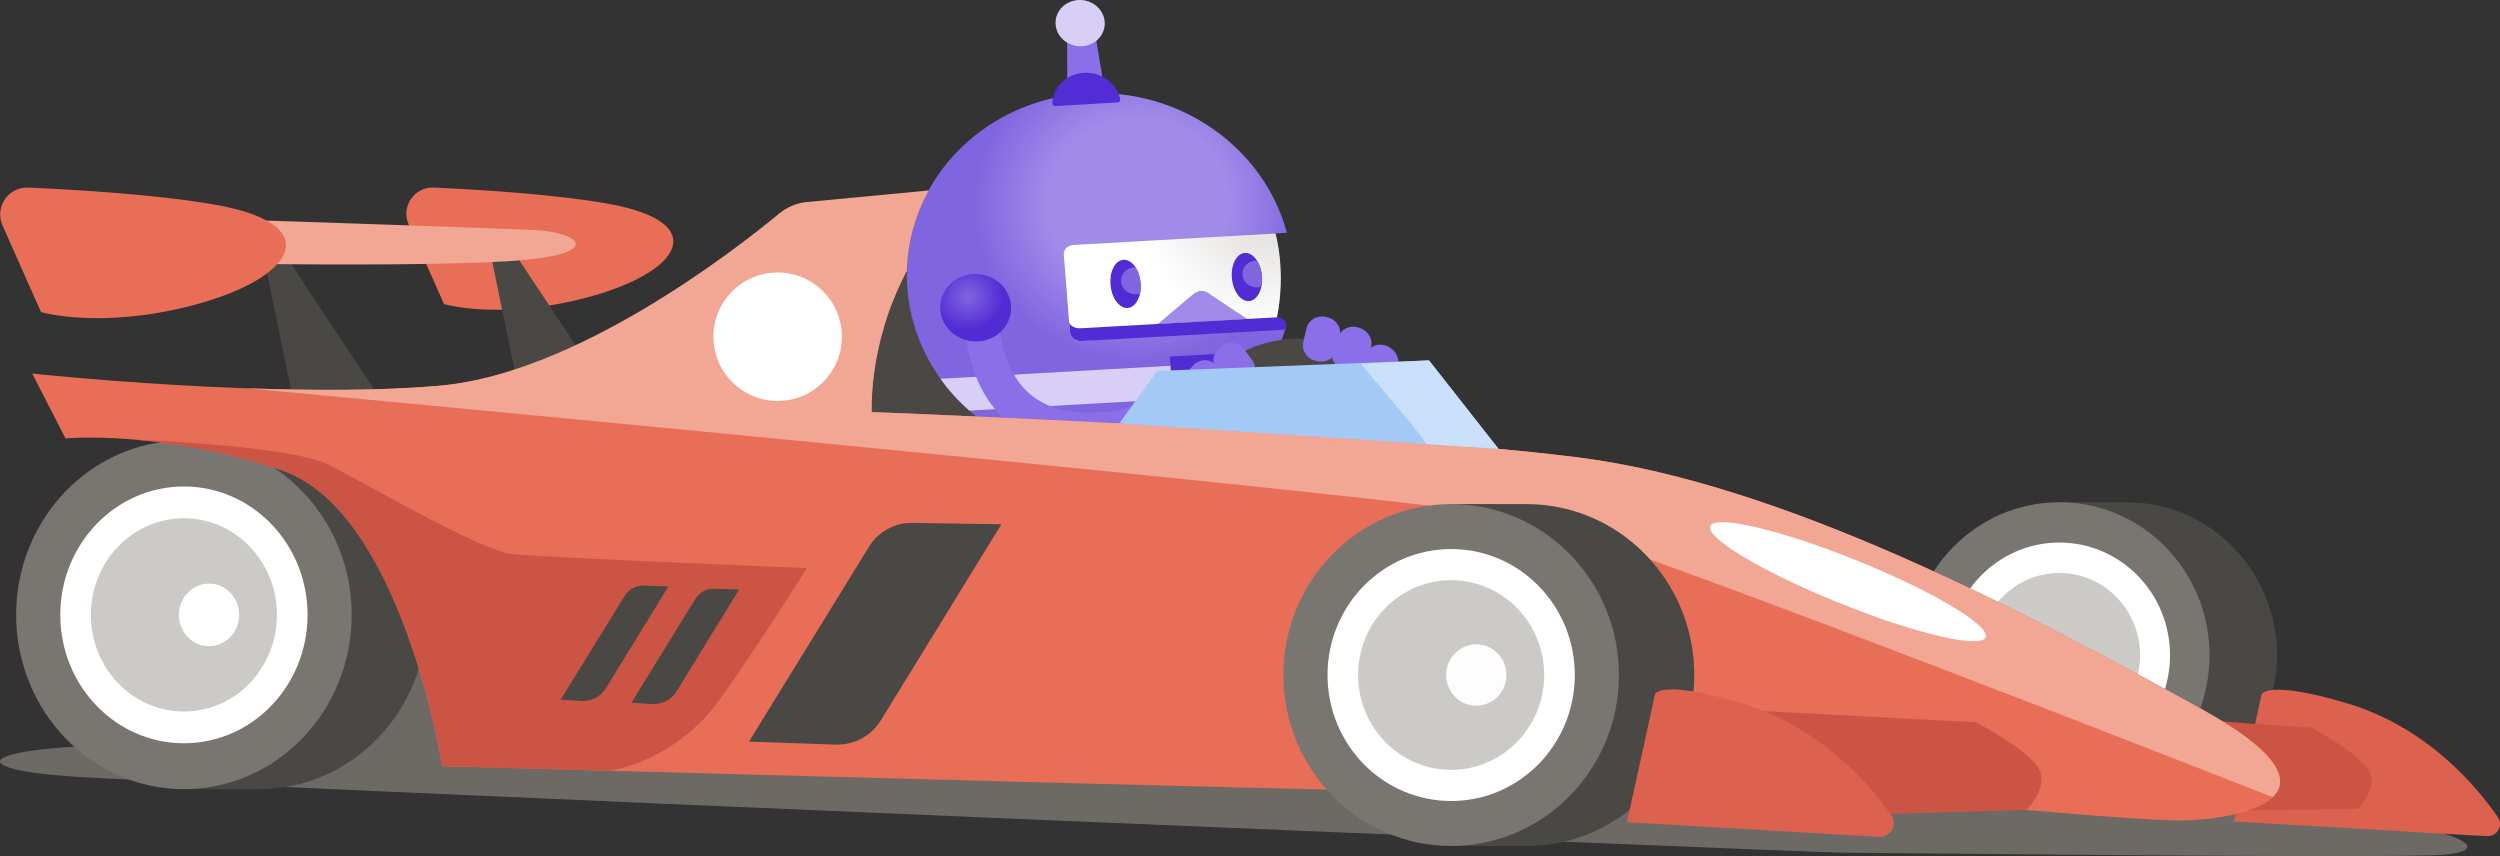 <?xml version="1.0" encoding="UTF-8" standalone="no"?>
<svg
   width="373.27"
   height="127.826"
   viewBox="0 0 373.27 127.826"
   fill="none"
   version="1.1"
   id="svg344"
   sodipodi:docname="bot-racecar.svg"
   inkscape:version="1.2.2 (732a01da63, 2022-12-09, custom)"
   xmlns:inkscape="http://www.inkscape.org/namespaces/inkscape"
   xmlns:sodipodi="http://sodipodi.sourceforge.net/DTD/sodipodi-0.dtd"
   xmlns="http://www.w3.org/2000/svg"
   xmlns:svg="http://www.w3.org/2000/svg">
  <rect x="0" y="0" width="373.27" height="127.826" fill="#333333" stroke="none"/>
  <sodipodi:namedview
     id="namedview346"
     pagecolor="#ffffff"
     bordercolor="#666666"
     borderopacity="1.0"
     inkscape:showpageshadow="2"
     inkscape:pageopacity="0.0"
     inkscape:pagecheckerboard="0"
     inkscape:deskcolor="#d1d1d1"
     showgrid="false"
     inkscape:zoom="2.1477987"
     inkscape:cx="172.2694"
     inkscape:cy="43.06735"
     inkscape:window-width="1866"
     inkscape:window-height="1016"
     inkscape:window-x="54"
     inkscape:window-y="27"
     inkscape:window-maximized="1"
     inkscape:current-layer="svg344" />
  <path
     d="m 9.71,115.865 c 15.7,1.22 261.23,11.45 265.5,11.45 4.27,0 82.27,0.91 89.58,0.3 7.31,-0.61 3.35,-3.35 -10.36,-5.18 -13.71,-1.83 -188.3,-24.99 -188.3,-24.99 l -110.91,-5.48 c 0,0 3.7,18.93 -33.12,19.18 -25.3,0.18 -28.09,3.5 -12.39,4.72 z"
     fill="#6d6a66"
     id="path173" />
  <path
     d="m 61.02,33.525 c -1.19,-2.67 0.84,-5.65 3.76,-5.52 7.04,0.32 18.46,1.03 26.26,2.46 15.18,2.79 10.76,10.21 -3.43,13.96 -12.98,3.43 -21.31,0.98 -21.31,0.98 z"
     fill="#e86e58"
     id="path175" />
  <path
     d="m 192.52,57.565 c -0.41,-2.79 1.64,-5.43 4.57,-5.9 2.93,-0.46 5.64,1.43 6.05,4.22 0.41,2.79 -1.64,5.43 -4.57,5.9 -2.93,0.46 -5.64,-1.43 -6.05,-4.22 z"
     fill="url(#paint0_radial)"
     id="path177"
     style="fill:url(#paint0_radial)" />
  <path
     d="m 148.91,65.275 -30,-3.14 c 0,0 6.63,-30.53 23.37,-30.35 16.74,0.17 6.63,33.49 6.63,33.49 z"
     fill="#4a4844"
     id="path179" />
  <path
     d="m 190.6,47.375 c 1.4,-7.05 -0.23,-12.52 -0.23,-12.52 l 1.72,-0.1 0.04,-0.03 c -3.38,-12.6 -15.81,-21.58 -29.9,-20.78 -15.88,0.9 -27.87,13.88 -26.77,28.98 1.1,15.1 14.86,26.63 30.74,25.73 12.53,-0.71 22.63,-8.94 25.8,-19.8 0.08,-0.46 0.01,-1.27 -1.4,-1.48 z"
     fill="url(#paint1_radial)"
     id="path181"
     style="fill:url(#paint1_radial)" />
  <path
     d="m 190.07,53.745 -49.65,2.81 c 1.24,1.74 2.69,3.33 4.3,4.75 l 41.77,-2.36 c 1.39,-1.59 2.6,-3.33 3.58,-5.2 z"
     fill="#d8cff7"
     id="path183" />
  <path
     d="m 175.23,61.075 9.32,-0.53 -0.57,-7.84 -9.31,0.53 z"
     fill="#512bd4"
     id="path185" />
  <path
     d="m 176.65,58.055 c -0.06,0 -0.12,-0.01 -0.16,-0.05 -0.05,-0.04 -0.07,-0.08 -0.08,-0.14 0,-0.06 0.01,-0.11 0.05,-0.15 0.04,-0.04 0.09,-0.07 0.15,-0.07 0.06,0 0.12,0.01 0.16,0.05 0.05,0.04 0.07,0.09 0.08,0.14 0,0.06 -0.02,0.1 -0.06,0.15 -0.03,0.05 -0.08,0.07 -0.14,0.07 z"
     fill="#ffffff"
     id="path187" />
  <path
     d="m 179.12,57.895 -0.4,0.02 -1.17,-1.54 c -0.03,-0.04 -0.05,-0.08 -0.08,-0.12 h -0.01 c 0.01,0.05 0.02,0.14 0.03,0.3 l 0.1,1.42 -0.36,0.02 -0.15,-2.17 0.43,-0.02 1.13,1.5 c 0.05,0.06 0.08,0.1 0.09,0.13 h 0.01 c -0.01,-0.06 -0.03,-0.15 -0.04,-0.29 l -0.1,-1.4 0.35,-0.02 z"
     fill="#ffffff"
     id="path189" />
  <path
     d="m 180.86,57.795 -1.25,0.07 -0.15,-2.17 1.2,-0.06 0.02,0.31 -0.83,0.04 0.04,0.61 0.76,-0.04 0.02,0.3 -0.76,0.04 0.04,0.64 0.88,-0.05 z"
     fill="#ffffff"
     id="path191" />
  <path
     d="m 182.5,55.835 -0.64,0.03 0.13,1.86 -0.37,0.02 -0.13,-1.86 -0.64,0.03 -0.02,-0.31 1.64,-0.09 z"
     fill="#ffffff"
     id="path193" />
  <path
     d="m 190.67,47.375 c 1.38,-6.96 -0.19,-12.38 -0.23,-12.51 l -29.83,1.69 c 0,0 -1.89,-0.07 -1.77,1.56 0.12,1.63 0.52,6.24 0.89,11.35 0.08,1.05 1.02,1.5 1.73,1.46 -0.01,0 28.54,-2.38 29.21,-3.55 z"
     fill="url(#paint2_radial)"
     id="path195"
     style="fill:url(#paint2_radial)" />
  <path
     d="m 172.87,48.395 c 0,0 4.34,-3.71 5.19,-4.4 0.85,-0.69 1.63,-0.77 2.5,-0.14 0.87,0.63 5.71,3.79 5.71,3.79 z"
     fill="#a08be8"
     id="path197" />
  <path
     d="m 191.91,49.215 c 0,0 0.75,-1.54 -1.24,-1.84 0,-0.01 -29.33,1.64 -29.33,1.64 -0.68,0.04 -1.59,-0.3 -1.71,-0.92 0.03,0.45 0.07,0.91 0.1,1.37 0.07,0.95 0.85,1.41 1.52,1.46 0.07,0 0.13,0.01 0.2,0 l 2.01,-0.11 z"
     fill="#512bd4"
     id="path199" />
  <path
     d="m 168.412,45.976 c 1.236,-0.123 2.079,-1.831 1.881,-3.815 -0.197,-1.984 -1.359,-3.493 -2.596,-3.37 -1.236,0.123 -2.079,1.831 -1.881,3.815 0.197,1.984 1.359,3.493 2.596,3.37 z"
     fill="#512bd4"
     id="path201" />
  <path
     d="m 167.9,40.595 c 0.43,-0.46 1.03,-0.69 1.64,-0.67 0.4,0.61 0.68,1.41 0.76,2.31 0.05,0.56 0.01,1.1 -0.09,1.58 -0.7,0.23 -1.5,0.11 -2.1,-0.39 -0.88,-0.73 -0.98,-2 -0.21,-2.83 z"
     fill="#8065e0"
     id="path203" />
  <path
     d="m 186.532,44.955 c 1.236,-0.123 2.079,-1.831 1.882,-3.815 -0.198,-1.984 -1.36,-3.492 -2.596,-3.369 -1.237,0.122 -2.08,1.83 -1.882,3.814 0.197,1.984 1.359,3.493 2.596,3.37 z"
     fill="#512bd4"
     id="path205" />
  <path
     d="m 186.02,39.575 c 0.43,-0.46 1.03,-0.69 1.64,-0.67 0.4,0.61 0.68,1.41 0.76,2.31 0.05,0.56 0.01,1.1 -0.09,1.58 -0.7,0.23 -1.5,0.11 -2.1,-0.39 -0.88,-0.73 -0.98,-2 -0.21,-2.83 z"
     fill="#8065e0"
     id="path207" />
  <path
     d="m 170.89,65.675 c -0.45,0.15 -11.13,3.7 -19.07,-1.65 -4.59,-3.09 -7.23,-8.39 -7.87,-15.74 l 5.1,-0.65 c 0.49,5.68 2.38,9.68 5.63,11.88 5.92,4.01 14.69,1.14 14.77,1.11 z"
     fill="#8a6fe8"
     id="path209" />
  <path
     d="m 199.75,56.665 -5.68,5.76 c -0.94,0.95 -0.98,2.48 -0.1,3.43 l 0.16,0.17 c 0.88,0.94 2.36,0.94 3.29,-0.01 l 5.68,-5.76 c 0.94,-0.95 0.98,-2.48 0.1,-3.43 l -0.16,-0.17 c -0.88,-0.94 -2.35,-0.94 -3.29,0.01 z"
     fill="#8a6fe8"
     id="path211" />
  <path
     d="m 196.23,71.775 4.36,2.59 c 1.17,0.68 2.67,0.23 3.37,-1 0.69,-1.24 0.31,-2.79 -0.85,-3.47 l -4.47,-2.66 z"
     fill="#8a6fe8"
     id="path213" />
  <path
     d="m 198.85,70.835 6.97,0.61 c 1.35,0.11 2.57,-0.94 2.72,-2.34 0.15,-1.41 -0.82,-2.64 -2.16,-2.75 l -5.18,-0.48 z"
     fill="#8a6fe8"
     id="path215" />
  <path
     d="m 198.45,67.755 6.98,-1.06 c 1.35,-0.2 2.32,-1.5 2.17,-2.89 -0.15,-1.4 -1.36,-2.37 -2.71,-2.17 l -7.11,1.07 z"
     fill="#8a6fe8"
     id="path217" />
  <path
     d="m 193.95,62.705 c 2.18,-1.97 5.42,-1.78 7.24,0.43 1.82,2.2 1.53,5.59 -0.65,7.55 -2.18,1.97 -5.42,1.78 -7.24,-0.43 -1.82,-2.2 -1.53,-5.59 0.65,-7.55 z"
     fill="url(#paint3_radial)"
     id="path219"
     style="fill:url(#paint3_radial)" />
  <path
     d="m 159.35,12.555 5.37,-0.32 -1.55,-9.21 -3.85,0.23 z"
     fill="#8a6fe8"
     id="path221" />
  <path
     d="m 162.47,6.735 c -1.92,0.6 -4.01,-0.39 -4.67,-2.2 -0.66,-1.81 0.36,-3.77 2.28,-4.36 1.92,-0.6 4.01,0.39 4.67,2.2 0.66,1.81 -0.36,3.76 -2.28,4.36 z"
     fill="#d8cff7"
     id="path223" />
  <path
     d="m 157.56,15.845 c -0.24,0.01 -0.46,-0.17 -0.44,-0.4 0.09,-2.41 2.1,-4.41 4.72,-4.57 2.62,-0.16 4.94,1.58 5.42,3.96 0.04,0.23 -0.13,0.43 -0.37,0.45 z"
     fill="#522cd5"
     id="path225" />
  <path
     d="m 147.9,41.395 c 2.65,1.19 3.81,4.19 2.58,6.71 -1.23,2.52 -4.38,3.58 -7.03,2.39 -2.65,-1.19 -3.81,-4.19 -2.58,-6.71 1.23,-2.52 4.37,-3.59 7.03,-2.39 z"
     fill="url(#paint4_radial)"
     id="path227"
     style="fill:url(#paint4_radial)" />
  <path
     d="m 38.71,65.785 c -2.71,0 -7.36,0 -11.25,0 -0.89,0 -1.63,1.56 -2.22,4.11 -6.96,4.62 -11.58,12.7 -11.58,21.91 0,8.84 4.25,16.64 10.74,21.34 0.44,2.89 1.01,4.68 1.71,4.68 3.79,0 7.72,0 12.6,0 13.83,0 25.05,-11.65 25.05,-26.02 0,-14.37 -11.22,-26.02 -25.05,-26.02 z"
     fill="#4a4844"
     id="path229" />
  <path
     d="m 27.46,117.825 c 13.835,0 25.05,-11.65 25.05,-26.02 0,-14.37 -11.215,-26.02 -25.05,-26.02 -13.835,0 -25.05,11.65 -25.05,26.02 0,14.37 11.215,26.02 25.05,26.02 z"
     fill="#797672"
     id="path231" />
  <path
     d="m 27.46,110.975 c 10.195,0 18.46,-8.583 18.46,-19.17 0,-10.587 -8.265,-19.17 -18.46,-19.17 -10.195,0 -18.46,8.583 -18.46,19.17 0,10.587 8.265,19.17 18.46,19.17 z"
     fill="#ffffff"
     id="path233" />
  <path
     d="m 27.46,106.235 c 7.671,0 13.89,-6.461 13.89,-14.43 0,-7.969 -6.219,-14.43 -13.89,-14.43 -7.671,0 -13.89,6.461 -13.89,14.43 0,7.969 6.219,14.43 13.89,14.43 z"
     fill="#cccac7"
     id="path235" />
  <path
     d="m 31.21,96.475 c 2.485,0 4.5,-2.091 4.5,-4.67 0,-2.579 -2.015,-4.67 -4.5,-4.67 -2.485,0 -4.5,2.091 -4.5,4.67 0,2.579 2.015,4.67 4.5,4.67 z"
     fill="#ffffff"
     id="path237" />
  <path
     d="m 44.07,61.265 -4.71,-23.03 3.67,0.53 15.43,23.28 z"
     fill="#4a4844"
     id="path239" />
  <path
     d="m 77.83,60.215 -4.71,-23.02 3.66,0.52 15.44,23.29 z"
     fill="#4a4844"
     id="path241" />
  <path
     d="m 15.55,32.485 c 0.78,-0.52 56.52,1.57 63.84,1.83 7.33,0.26 11.49,3.82 -3.92,4.71 -18.05,1.05 -60.44,0 -60.44,0 z"
     fill="#f2a694"
     id="path243" />
  <path
     d="m 317.55,74.995 c -2.43,0 -6.59,0 -10.07,0 -0.8,0 -1.46,1.37 -1.98,3.6 -6.23,4.06 -10.37,11.15 -10.37,19.24 0,7.76 3.81,14.61 9.62,18.74 0.39,2.54 0.9,4.11 1.53,4.11 3.4,0 6.91,0 11.28,0 12.38,0 22.42,-10.23 22.42,-22.85 -0.01,-12.62 -10.05,-22.84 -22.43,-22.84 z"
     fill="#4a4844"
     id="path245" />
  <path
     d="m 307.48,120.685 c 12.382,0 22.42,-10.23 22.42,-22.85 0,-12.62 -10.038,-22.85 -22.42,-22.85 -12.382,0 -22.42,10.23 -22.42,22.85 0,12.62 10.038,22.85 22.42,22.85 z"
     fill="#797672"
     id="path247" />
  <path
     d="m 307.48,114.665 c 9.124,0 16.52,-7.535 16.52,-16.83 0,-9.295 -7.396,-16.83 -16.52,-16.83 -9.124,0 -16.52,7.535 -16.52,16.83 0,9.295 7.396,16.83 16.52,16.83 z"
     fill="#ffffff"
     id="path249" />
  <path
     d="m 307.48,110.115 c 6.655,0 12.05,-5.498 12.05,-12.28 0,-6.782 -5.395,-12.28 -12.05,-12.28 -6.655,0 -12.05,5.498 -12.05,12.28 0,6.782 5.395,12.28 12.05,12.28 z"
     fill="#cccac7"
     id="path251" />
  <path
     d="m 369.09,124.725 -35.57,-2.08 4.15,-18.95 c 0,0 0.68,-2.28 12.72,1.3 11.98,3.56 19.37,12.37 22.56,17.02 0.85,1.23 -0.1,2.89 -1.59,2.82 z"
     fill="#dc624f"
     id="path253" />
  <path
     d="m 308.91,106.085 36.36,2.6 c 0,0 6.4,3.47 8.27,6.14 1.87,2.67 -1.55,5.96 -1.55,5.96 l -23.48,0.28 z"
     fill="#cc5444"
     id="path255" />
  <path
     d="m 0.38,33.675 c -1.22,-2.74 0.86,-5.81 3.86,-5.67 7.5,0.34 19.88,1.09 28.31,2.64 16.21,2.98 11.5,10.91 -3.66,14.91 -13.87,3.66 -22.76,1.05 -22.76,1.05 z"
     fill="#e86e58"
     id="path257" />
  <path
     d="m 328.49,105.745 c -25.64,-14.13 -62.01,-33.49 -92.63,-37.42 -30.61,-3.93 -105.71,-6.8 -105.71,-6.8 0,0 -0.43,-8.29 3.66,-17.79 0.52,-1.2 1.05,-2.29 1.59,-3.32 0.1,-4.3 1.27,-8.37 3.26,-11.98 l -20.64,5.8 c 0,0 -28.43,21.28 -52.51,23.37 -24.07,2.09 -60.7,-1.83 -60.7,-1.83 l 4.97,9.68 c 0,0 14.13,-1.31 32.18,4.71 18.05,6.02 24.07,44.22 24.07,44.22 0,0 141.03,3.92 141.82,3.66 0.78,-0.26 94.72,2.88 94.72,2.88 0,0 14.39,1.31 21.72,1.57 7.34,0.26 29.84,-2.62 4.2,-16.75 z"
     fill="#e86e58"
     id="path259" />
  <path
     d="m 328.49,105.745 c -25.64,-14.13 -62.01,-33.49 -92.63,-37.42 -30.61,-3.93 -105.71,-6.8 -105.71,-6.8 0,0 -0.43,-8.29 3.66,-17.79 0.52,-1.2 1.05,-2.29 1.59,-3.32 0.1,-4.3 1.27,-8.37 3.26,-11.98 l -18.19,1.73 c -1.52,0.14 -2.95,0.74 -4.12,1.71 -6.57,5.43 -30.32,23.94 -50.83,25.72 -8.68,0.75 -18.98,0.73 -28.62,0.38 35.26,3.3 178.19,16.75 191.02,19.5 10.24,2.19 73.95,26.87 111.42,41.54 2.61,-2.51 1.15,-6.66 -10.85,-13.27 z"
     fill="#f2a694"
     id="path261" />
  <path
     d="m 227.92,75.265 c -2.71,0 -7.36,0 -11.25,0 -0.89,0 -1.63,1.53 -2.22,4.03 -6.96,4.53 -11.58,12.46 -11.58,21.5 0,8.67 4.25,16.32 10.74,20.93 0.44,2.84 1.01,4.59 1.71,4.59 3.79,0 7.72,0 12.6,0 13.83,0 25.05,-11.43 25.05,-25.52 0,-14.1 -11.22,-25.53 -25.05,-25.53 z"
     fill="#4a4844"
     id="path263" />
  <path
     d="m 216.67,126.305 c 13.835,0 25.05,-11.426 25.05,-25.52 0,-14.094 -11.215,-25.52 -25.05,-25.52 -13.835,0 -25.05,11.426 -25.05,25.52 0,14.094 11.215,25.52 25.05,25.52 z"
     fill="#797672"
     id="path265" />
  <path
     d="m 216.67,119.595 c 10.195,0 18.46,-8.422 18.46,-18.81 0,-10.389 -8.265,-18.81 -18.46,-18.81 -10.195,0 -18.46,8.421 -18.46,18.81 0,10.388 8.265,18.81 18.46,18.81 z"
     fill="#ffffff"
     id="path267" />
  <path
     d="m 216.67,114.945 c 7.671,0 13.89,-6.34 13.89,-14.16 0,-7.82 -6.219,-14.16 -13.89,-14.16 -7.671,0 -13.89,6.34 -13.89,14.16 0,7.82 6.219,14.16 13.89,14.16 z"
     fill="#cccac7"
     id="path269" />
  <path
     d="m 220.42,105.365 c 2.485,0 4.5,-2.051 4.5,-4.58 0,-2.53 -2.015,-4.58 -4.5,-4.58 -2.485,0 -4.5,2.05 -4.5,4.58 0,2.529 2.015,4.58 4.5,4.58 z"
     fill="#fdfdfd"
     id="path271" />
  <path
     d="m 136.23,78.075 13.29,0.2 -18,29.27 c -1.44,2.34 -4.02,3.72 -6.77,3.63 l -12.92,-0.45 17.92,-29.1 c 1.39,-2.24 3.85,-3.59 6.48,-3.55 z"
     fill="#4a4844"
     id="path273" />
  <path
     d="m 116.11,59.865 c 5.296,0 9.59,-4.294 9.59,-9.59 0,-5.296 -4.294,-9.59 -9.59,-9.59 -5.296,0 -9.59,4.294 -9.59,9.59 0,5.296 4.294,9.59 9.59,9.59 z"
     fill="#ffffff"
     id="path275" />
  <path
     d="m 255.23,105.745 39.77,2.09 c 0,0 7.06,3.66 9.16,6.54 2.1,2.88 -1.57,6.54 -1.57,6.54 l -25.64,0.78 z"
     fill="#cc5444"
     id="path277" />
  <path
     d="m 278.77,124.845 -35.85,-2.09 4.19,-19.1 c 0,0 0.69,-2.29 12.82,1.31 11.72,3.48 19.08,11.95 22.44,16.73 0.99,1.4 -0.06,3.32 -1.77,3.24 z"
     fill="#dc624f"
     id="path279" />
  <path
     d="m 212.9,65.775 c -1.63,-9.13 -9.17,-15.24 -18.59,-15.24 -8.57,0 -15.37,4.98 -17.84,12.88 12.35,0.69 24.76,1.44 36.43,2.36 z"
     fill="#4a4844"
     id="path281" />
  <path
     d="m 195.05,49.085 -0.47,2.04 c -0.26,1.25 0.59,2.49 1.91,2.76 l 0.23,0.05 c 1.32,0.27 2.6,-0.52 2.86,-1.77 l 0.47,-2.04 c 0.26,-1.25 -0.59,-2.49 -1.91,-2.76 l -0.23,-0.05 c -1.32,-0.28 -2.6,0.51 -2.86,1.77 z"
     fill="#8a6fe8"
     id="path283" />
  <path
     d="m 199.9,50.155 -0.86,1.9 c -0.51,1.17 0.09,2.55 1.32,3.08 l 0.22,0.09 c 1.24,0.53 2.65,0 3.16,-1.17 l 0.86,-1.9 c 0.51,-1.17 -0.09,-2.55 -1.32,-3.08 l -0.22,-0.09 c -1.24,-0.53 -2.66,-0.01 -3.16,1.17 z"
     fill="#8a6fe8"
     id="path285" />
  <path
     d="m 204.21,52.405 -1.25,1.68 c -0.74,1.04 -0.45,2.51 0.65,3.29 l 0.2,0.14 c 1.1,0.78 2.59,0.56 3.33,-0.48 l 1.25,-1.68 c 0.74,-1.04 0.45,-2.51 -0.65,-3.29 l -0.2,-0.14 c -1.09,-0.77 -2.59,-0.56 -3.33,0.48 z"
     fill="#8a6fe8"
     id="path287" />
  <path
     d="m 178.09,58.205 1.57,1.38 c 0.97,0.83 2.47,0.66 3.33,-0.36 l 0.15,-0.18 c 0.87,-1.03 0.78,-2.53 -0.19,-3.36 l -1.57,-1.38 c -0.97,-0.83 -2.47,-0.66 -3.33,0.36 l -0.15,0.18 c -0.88,1.02 -0.79,2.53 0.19,3.36 z"
     fill="#8a6fe8"
     id="path289" />
  <path
     d="m 181.64,55.195 1.24,1.68 c 0.78,1.01 2.27,1.17 3.34,0.35 l 0.19,-0.15 c 1.06,-0.82 1.3,-2.31 0.52,-3.33 l -1.24,-1.68 c -0.78,-1.01 -2.27,-1.17 -3.34,-0.35 l -0.19,0.15 c -1.07,0.82 -1.3,2.31 -0.52,3.33 z"
     fill="#8a6fe8"
     id="path291" />
  <path
     d="m 167.11,63.225 5.7,-7.85 40.55,-1.57 10.38,13.21 z"
     fill="#a3c9f6"
     id="path293" />
  <path
     d="m 213,66.305 10.74,0.72 -10.38,-13.21 -10.2,0.48 c 3.31,4 7.67,8.89 9.84,12.01 z"
     fill="#cae0fa"
     id="path295" />
  <path
     d="m 90.75,115.065 c 4.76,-0.51 11.77,-4.04 16.12,-9.84 4.71,-6.28 13.61,-20.41 13.61,-20.41 0,0 -39.25,-1.57 -43.96,-2.09 -4.71,-0.52 -19.76,-9.36 -27.47,-13.34 -3.79,-1.96 -16.8,-3.24 -29.19,-3.76 5.73,0.47 13.46,1.66 22.12,4.55 18.05,6.02 24.07,44.22 24.07,44.22 0,0 10.01,0.26 24.7,0.67 z"
     fill="#cc5444"
     id="path297" />
  <path
     d="m 106.7,87.895 3.66,0.13 -9.33,15.18 c -0.79,1.28 -2.22,2.02 -3.73,1.92 l -3.02,-0.21 9.53,-15.46 c 0.61,-1.01 1.72,-1.61 2.89,-1.56 z"
     fill="#4a4844"
     id="path299" />
  <path
     d="m 96.14,87.435 3.66,0.13 -9.33,15.18 c -0.79,1.28 -2.22,2.02 -3.73,1.92 l -3.02,-0.21 9.53,-15.46 c 0.61,-1.01 1.71,-1.61 2.89,-1.56 z"
     fill="#4a4844"
     id="path301" />
  <path
     d="m 296.472,95.152 c 0.709,-1.757 -7.921,-6.896 -19.275,-11.479 -11.354,-4.583 -21.133,-6.874 -21.842,-5.118 -0.709,1.757 7.921,6.896 19.275,11.479 11.354,4.583 21.133,6.875 21.842,5.118 z"
     fill="#ffffff"
     id="path303" />
  <defs
     id="defs342">
    <radialGradient
       id="paint0_radial"
       cx="0"
       cy="0"
       r="1"
       gradientUnits="userSpaceOnUse"
       gradientTransform="matrix(4.178,3.116,-3.154,4.229,199.146,55.113)">
      <stop
         stop-color="#8065E0"
         id="stop317" />
      <stop
         offset="1"
         stop-color="#512BD4"
         id="stop319" />
    </radialGradient>
    <radialGradient
       id="paint1_radial"
       cx="0"
       cy="0"
       r="1"
       gradientUnits="userSpaceOnUse"
       gradientTransform="matrix(-28.635,1.622,-1.544,-27.268,169.973,30.479)">
      <stop
         offset="0.474"
         stop-color="#A08BE8"
         id="stop322" />
      <stop
         offset="0.862"
         stop-color="#8065E0"
         id="stop324" />
    </radialGradient>
    <radialGradient
       id="paint2_radial"
       cx="0"
       cy="0"
       r="1"
       gradientUnits="userSpaceOnUse"
       gradientTransform="matrix(-29.675,1.68,-1.6,-28.259,189.474,30.393)">
      <stop
         offset="0.093"
         stop-color="#E1DFDD"
         id="stop327" />
      <stop
         offset="0.657"
         stop-color="white"
         id="stop329" />
    </radialGradient>
    <radialGradient
       id="paint3_radial"
       cx="0"
       cy="0"
       r="1"
       gradientUnits="userSpaceOnUse"
       gradientTransform="matrix(3.245,-4.259,4.086,3.113,196.106,65.016)">
      <stop
         stop-color="#8065E0"
         id="stop332" />
      <stop
         offset="1"
         stop-color="#512BD4"
         id="stop334" />
    </radialGradient>
    <radialGradient
       id="paint4_radial"
       cx="0"
       cy="0"
       r="1"
       gradientUnits="userSpaceOnUse"
       gradientTransform="matrix(5.281,-0.299,0.285,5.029,144.54,44.344)">
      <stop
         stop-color="#8065E0"
         id="stop337" />
      <stop
         offset="1"
         stop-color="#512BD4"
         id="stop339" />
    </radialGradient>
  </defs>
</svg>
